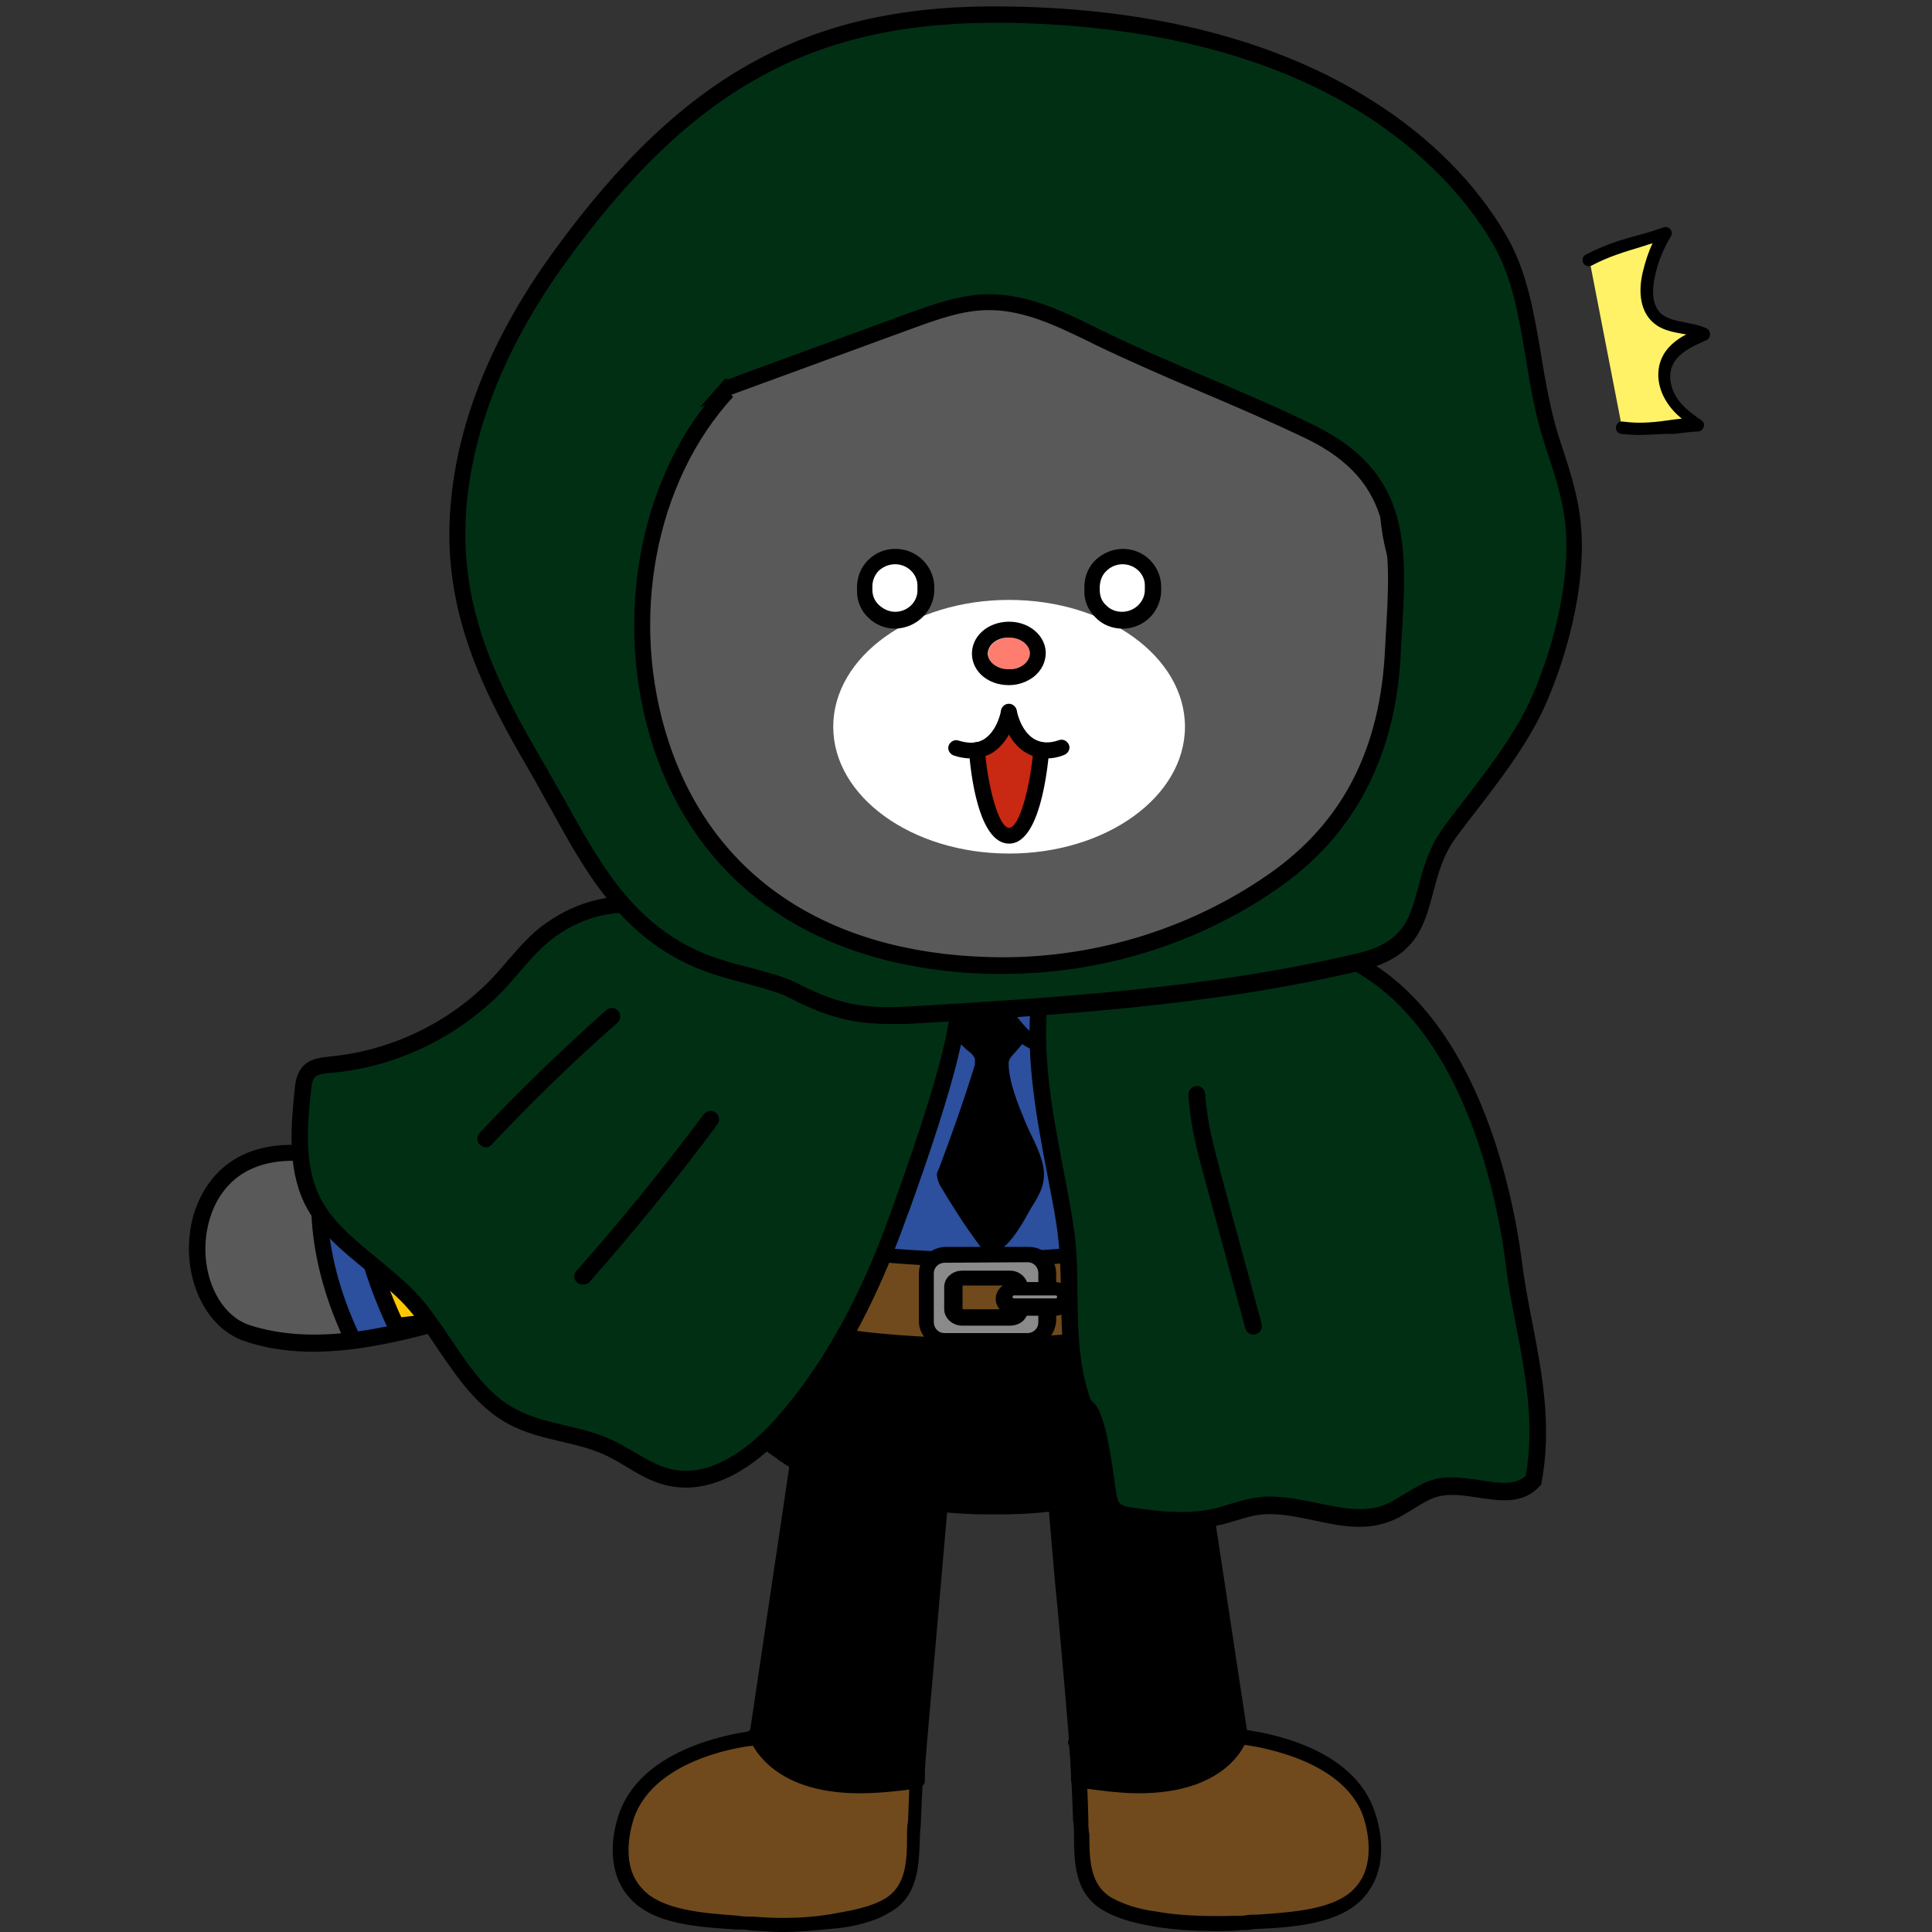 <?xml version="1.0" encoding="utf-8"?>
<!-- Generator: Adobe Illustrator 26.5.0, SVG Export Plug-In . SVG Version: 6.00 Build 0)  -->
<svg version="1.1" id="레이어_5" xmlns="http://www.w3.org/2000/svg" xmlns:xlink="http://www.w3.org/1999/xlink" x="0px"
	 y="0px" viewBox="0 0 390 390" style="enable-background:new 0 0 390 390;" xml:space="preserve">
<rect x="0" y="0" width="390" height="390" fill="#333333" stroke="none"/>
<g>
	<path style="fill:#2C4F9E;" d="M154.4,227.8c-3.1,2.4-6.1,4.9-9.2,7.5c-14.4,11.8-29.3,24.1-46.8,29c-1,0.3-1.9,0.5-3,0.8
		c-7.6,2.2-15.8,4.5-23.9,5.5c-7.4,0.9-14.7,0.8-21.6-1.5c-7.1-2.4-11.4-12.1-9.6-21.5c0.7-3.7,4.5-15.9,21.1-14.8
		c10.7,0.8,27.9-1.5,48.3-16.8c2.8-2.1,7.7-6,12.8-10.3c10.3-8.5,22-18.1,25.7-19.6"/>
	<path style="fill:#595959;" d="M65.6,233.3c0,0,5.2,37,5.8,37.4c0.6,0.4-20,5.3-28.4-7c0,0-10-17,5.5-28.1
		C48.5,235.5,57.9,231.2,65.6,233.3z"/>
	<path d="M71.6,272.3c-8.6,1.1-15.9,0.6-22.3-1.6c-8-2.7-12.7-13.1-10.7-23.5c0.8-4.1,4.8-17.4,22.9-16c10.5,0.7,27.2-1.5,47.2-16.5
		c2.8-2.1,7.6-6.1,12.7-10.2l1.2,1.2l-1-1.3c13-10.7,22.5-18.5,26.1-19.8c0.9-0.3,1.8,0.1,2.1,1c0.3,0.9-0.1,1.8-1,2.1
		c-3.4,1.3-15.4,11.3-25.2,19.2l-0.1,0.1c-5.1,4.2-9.9,8.2-12.7,10.3c-21,15.7-38.5,18-49.5,17.1c-14.9-1.1-18.5,9-19.4,13.4
		c-1.8,8.8,2.1,17.6,8.5,19.7c5.9,1.9,12.7,2.4,20.8,1.4c8-1,16-3.3,23.7-5.5l3-0.8c17.3-4.8,32-17,46.3-28.7c3-2.5,6.1-5.1,9.2-7.5
		c0.7-0.6,1.7-0.5,2.3,0.2c0.6,0.7,0.5,1.7-0.2,2.3c-3.1,2.4-6.1,4.9-9.2,7.5c-14.6,11.9-29.6,24.3-47.5,29.3l-3,0.8
		C87.9,269,79.8,271.2,71.6,272.3z"/>
	<g>
		<path style="fill:#FFC800;" d="M80,267.9l6.3-0.9c0,0-11.3-25-6.1-35.1l-5.8,0.9C74.4,232.8,68.2,242.8,80,267.9z"/>
		<path d="M80,269.7c-0.7-0.1-1.2-0.4-1.5-1.1c-12.1-25.6-5.9-36.3-5.6-36.7c0.2-0.5,0.7-0.7,1.2-0.8l5.8-0.9
			c0.7-0.1,1.3,0.2,1.7,0.8c0.4,0.6,0.5,1.2,0.1,1.8c-4,7.8,3,26.8,6,33.6c0.2,0.5,0.2,1.1-0.1,1.6s-0.8,0.8-1.3,0.9l-6.3,0.9
			C80.1,269.6,80.1,269.7,80,269.7z M75.5,234.4c-1,2.6-3.3,12.2,5.5,31.5l2.7-0.3c-2.4-5.8-8.3-21.7-6.1-31.5L75.5,234.4z"/>
	</g>
	<g>
		<path style="fill:#2C4F9E;" d="M65.6,233.3c0,0-4.9,15,5.8,37.4"/>
		<path d="M69.9,271.4c-10.9-22.7-6-38-5.9-38.6l3.1,1l-1.6-0.5l1.6,0.5c0,0.1-4.6,14.7,5.7,36.1L69.9,271.4z"/>
	</g>
	<g>
		<path style="fill:#2C4F9E;" d="M85.5,229.5c0,0-0.4,22.6,9.9,35.7"/>
		<path d="M94.1,266.2c-10.5-13.5-10.3-35.8-10.2-36.8l3.2,0c-0.1,0.2-0.3,22.1,9.5,34.7L94.1,266.2z"/>
	</g>
</g>
<g>
	<g>
		<path style="fill:#704A1C;" d="M152.6,350.3c0,0.3-0.3,0.5-0.5,0.5c-0.2,0-20.9,2.2-25.6,15.9c-1.7,5-2,11.2,2,15.4
			c5,5.9,16.4,5.6,23.6,6.2c5.9,0.5,12,0.3,17.8-0.8c3.3-0.5,6.9-1.2,9.7-3c6.2-3.4,5.1-10.9,5.5-17c0-1.1,0.5-15.4,0.8-15.4
			C185.8,351.9,152.6,350.3,152.6,350.3z"/>
		<path d="M157.9,390c-2,0-4.2-0.2-6.2-0.3c-0.9-0.2-2-0.2-3.1-0.2c-7.2-0.5-16.7-0.9-21.5-6.4c-3.6-3.9-4.4-10.1-2.2-16.8
			c4.5-13.3,22.5-16.2,26.2-16.8c0.2-0.2,0.2-0.2,0.2-0.2c0.3-0.3,0.8-0.5,1.1-0.5l31.6,1.6c0.5,0,0.8,0,1.1,0.2c0.2,0,0.2,0,0.2,0
			l0,0c1.1,0.2,1.6,0.5,1.6,1.6c0,0.2,0,0.3-0.2,0.5c-0.2,1.7-0.8,13.9-0.8,15c0,0.9-0.2,2-0.2,3c-0.2,5.6-0.2,12.2-6.2,15.4
			c-3.1,1.9-7,2.7-10,3.1C166,389.5,162.1,390,157.9,390z M153.3,351.9c-0.5,0.3-0.8,0.5-1.4,0.5c-0.2,0-19.7,2-24,14.8
			c-0.8,2.7-2.5,9.5,1.7,14c3.9,4.5,12.8,5,19.2,5.5c1.1,0.2,2.2,0.2,3.3,0.2c5.9,0.5,11.9,0.3,17.3-0.8c2.8-0.5,6.4-1.2,9-2.7
			c4.5-2.5,4.7-7.6,4.7-12.8c0-0.9,0-2,0.2-3c0-0.5,0.2-4.5,0.3-8.1c0.2-1.9,0.2-3.7,0.3-5.1c0-0.3,0-0.5,0-0.8
			C178.7,353.1,162.9,352.4,153.3,351.9z M186.2,353.4c-0.2,0-0.3,0.2-0.5,0.2C185.8,353.4,185.8,353.4,186.2,353.4z M152.1,349.4
			c-0.2,0-0.2,0-0.2,0H152.1z"/>
	</g>
	<g>
		<path d="M185.5,357.2c0-3.3,5-58.2,5.5-66.2l-28.3-6.2l-9.7,64l-0.3,1.2c0,0,4.7,14.5,32.7,8.7L185.5,357.2L185.5,357.2z"/>
		<path d="M173.5,362c-18.4,0-22-10.6-22.3-11.2c-0.2-0.2-0.2-0.5,0-0.8l0.3-1.2l9.5-64c0.2-0.5,0.3-0.8,0.6-0.9
			c0.3-0.2,0.8-0.3,1.2-0.2l28.3,6.2c0.8,0.2,1.2,0.8,1.2,1.6c-0.2,3.3-1.2,15.1-2.3,27.4c-1.4,16.5-3.3,36.9-3.3,38.6v1.9
			c0,0.8-0.5,1.2-1.2,1.6C181.2,361.6,177.1,362,173.5,362z M185.5,359.2L185.5,359.2L185.5,359.2z M154.3,350.2
			c0.8,2,6.4,11.9,29.5,7.6v-0.6c0-1.9,1.7-20.7,3.3-38.9c0.9-11.1,1.9-21.7,2.2-26.1l-25.6-5.6l-9.4,62.5L154.3,350.2z"/>
	</g>
	<g>
		<g>
			<path style="fill:#704A1C;" d="M217.6,351.9c0.3,0,0.8,14.5,0.8,15.4c0.3,6.2-0.8,13.6,5.5,17c3,1.6,6.2,2.5,9.7,3
				c5.9,1.1,12,1.1,17.8,0.8c7.2-0.5,18.6-0.5,23.6-6.2c3.9-4.2,3.6-10.5,2-15.4c-4.4-13.6-25.1-15.8-25.4-15.8s-0.5-0.3-0.5-0.5
				C250.8,350.3,217.6,351.9,217.6,351.9z"/>
			<path d="M245.3,389.8c-3.9,0-8.1-0.2-12.3-0.9c-2.8-0.5-6.6-1.2-10-3.1c-6.1-3.3-6.2-9.8-6.2-15.4c0-0.9,0-2-0.2-3
				c0-1.2-0.5-13.4-0.8-15.1c-0.2-0.2-0.2-0.3-0.2-0.5c0-0.8,0.6-1.6,1.4-1.6c11.1-0.5,32-1.6,33-1.6h0.2c0.5,0,0.9,0.2,1.2,0.6
				c3.9,0.5,22,3.4,26.2,16.8c2.2,6.7,1.4,12.9-2.3,17c-4.8,5.5-14.7,6.1-22,6.4c-0.9,0.2-1.9,0.2-2.7,0.2
				C249.5,389.8,247.4,389.8,245.3,389.8z M219.1,353.4c0,0.2,0,0.5,0,0.8c0.2,1.4,0.2,3.3,0.3,5.1c0.2,3.7,0.3,7.6,0.3,8.1
				c0,0.9,0,1.9,0.2,3c0,5.3,0.2,10.3,4.7,12.8c2.3,1.2,5.1,2.2,9,2.7c6.2,1.1,12.6,0.9,17.5,0.8c0.8-0.2,1.7-0.2,2.7-0.2
				c6.7-0.5,15.8-0.9,19.8-5.5c4.1-4.5,2.5-11.4,1.7-14c-4.1-12.6-23.9-14.7-24.2-14.8l0,0c-0.5,0-0.9-0.2-1.2-0.5
				c-0.2,0-0.3,0-0.5,0L219.1,353.4z M216.9,353.4c0.2,0.2,0.3,0.2,0.5,0.2C217.2,353.4,217.1,353.4,216.9,353.4z M251.1,349.4h0.2
				C251.3,349.4,251.3,349.4,251.1,349.4z"/>
		</g>
		<g>
			<path d="M217.7,357.2c0-3.3-5-58.2-5.5-66.2l28.3-6.2l9.7,64l0.3,1.2c0,0-4.7,14.5-32.7,8.7L217.7,357.2L217.7,357.2z"/>
			<path d="M229.9,362c-3.6,0-7.6-0.5-12.5-1.2c-0.8-0.2-1.2-0.8-1.2-1.6v-1.9c0-1.9-1.7-22.3-3.3-38.7c-1.1-12.3-2-24-2.3-27.4
				c0-0.8,0.5-1.4,1.2-1.6l28.3-6.2c0.5-0.2,0.8,0,1.2,0.2c0.3,0.2,0.6,0.6,0.6,0.9l9.7,64l0.2,1.2c0,0.2,0,0.5,0,0.8
				C251.9,351.3,248.3,362,229.9,362z M219.3,357.8c23.1,4.2,28.6-5.8,29.5-7.6l-0.2-0.9l-9.4-62.6l-25.6,5.6
				c0.3,4.5,1.2,15,2.2,26.1c1.6,18.3,3.3,37,3.3,38.9L219.3,357.8L219.3,357.8z"/>
		</g>
	</g>
	<g>
		<g>
			<path style="fill:#2C4F9E;" d="M203.3,148.2c-14.4,0-27.5,1.9-27.5,1.9c-0.3,0-24.6,7.8-28,31.7c-2.2,15.8-5,24.5-7.6,33.6
				c-1.7,5.3-3.3,11.2-5.1,18.7c-3,12.8-0.8,33.3,11.2,48.3c11.5,14.2,29.7,21.4,53.9,21.4s42.3-7.2,53.9-21.4
				c12-15,14.5-35.5,11.2-48.3c-2-7.5-3.3-12.5-5-17.6c-2.5-8.3-5-16.2-8.1-34.7c-3.9-23.9-27.5-31.9-27.8-31.9
				C217.7,148.7,210.4,148.2,203.3,148.2z"/>
			<path d="M199.9,305.2c-24.8,0-43.3-7.3-55.1-22c-12.3-15.3-14.7-36.6-11.5-49.7c1.9-7.3,3.6-13.4,5.3-18.7l0.3-0.8
				c2.7-9,5.3-17.5,7.3-32.5c3.6-24.2,26.9-32.2,29.4-33l0,0c0.2,0,13.7-1.9,27.7-1.9c8,0,15.1,0.8,21.1,1.9l0,0
				c3.3,0.8,25.4,10.1,28.8,33c3.1,17.6,5.6,25.9,7.8,33.6l0.2,0.8c1.7,5.1,3,10.1,5,17.6c3.3,12.9,1.1,33.9-11.5,49.7
				C243,297.9,224.4,305.2,199.9,305.2z M176,151.4c-1.1,0.5-23.6,8.1-26.9,30.5c-2.2,15.3-4.8,24.3-7.5,33l-0.2,0.8
				c-1.7,5.5-3.3,11.4-5.1,18.7c-3,12.5-0.8,32.5,10.9,47c11.2,13.9,28.9,20.7,52.6,20.7c23.9,0,41.4-7,52.6-20.7
				c11.5-14.2,14.2-34.4,10.9-47c-1.9-7.5-3.3-12.5-4.8-17.6l-0.3-0.9c-2.3-8-4.8-16.2-8-33.9c-3.3-22.5-25.6-30.2-26.5-30.5
				c-5.6-1.2-12.8-1.9-20.4-1.9C190.1,149.6,177.1,151.3,176,151.4z"/>
		</g>
		<g>
			<path d="M135.6,261.5c0,0,30,11.5,67.3,10.1c0,0,25.9-1.1,38-4.2c0,0,22-4.8,23.6-5.9c0,0-5.1,22.3-22.2,31.7
				c0,0-15,11.5-42,10.9c0,0-26.2,0.5-42-10.8C157.6,293.3,140.2,282.7,135.6,261.5z"/>
			<path d="M201.9,305.7c-0.6,0-1.2,0-1.9,0c-1.1,0-26.7,0.5-43-11.1l-0.2-0.2c-5.5-3.6-18.7-14.2-22.9-32.8l-0.6-2.7l2.7,0.9
				c0.3,0.2,30.2,11.4,66.7,10c0.2,0,25.9-1.1,37.5-4.2c8.7-1.9,21.7-5,23.1-5.6l3.3-2.2l-0.9,3.7c-0.2,0.9-5.5,22.8-22.8,32.7
				C241.6,295.5,227.2,305.7,201.9,305.7z M200,302.7c26.2,0.5,40.9-10.5,41.1-10.6l0.2-0.2c12.8-7.2,18.6-22,20.6-28
				c-5.3,1.6-15.8,3.9-20.9,5c-12,3.3-37.2,4.2-38.1,4.4c-30.6,1.1-56.8-6.6-65.1-9.4c4.5,16.4,17,25.7,20.9,28.1
				c0.2,0.2,0.2,0.2,0.3,0.2l0,0C174.1,303.2,199.7,302.7,200,302.7z"/>
		</g>
	</g>
	<g>
		<g>
			<path style="fill:#704A1C;" d="M265.5,260.9c-76.8,24.3-131.8,0-131.8,0c-2-4.2,0-17.3,0-17.3s55,24.5,131.8,0
				C265.5,243.7,266.4,260.7,265.5,260.9z"/>
			<path d="M197.1,273.2c-10.1,0-19-0.8-26.4-1.7c-23.2-3-36.9-9-37.5-9.2c-0.3-0.2-0.6-0.5-0.8-0.8c-2-4.5-0.3-16.8-0.2-18.3
				c0.2-0.5,0.5-0.9,0.8-1.1c0.5-0.2,0.9-0.2,1.4,0c0.5,0.2,55.3,24,130.5-0.2c0.5-0.2,0.9-0.2,1.4,0.2c0.5,0.3,0.6,0.8,0.6,1.2
				c0.8,18.3,0.2,18.6-1.1,18.9l0,0C239.9,270.7,216.3,273.2,197.1,273.2z M135.2,259.8c6.1,2.5,58.4,22,129.3-0.2
				c0.2-2,0.2-8.1-0.2-14.2c-24.8,7.6-47.3,10.3-66.5,10.3c-33,0-55.9-7.6-62.5-10.1C134.8,249.9,134.3,256.7,135.2,259.8z
				 M265.5,260.9L265.5,260.9L265.5,260.9z"/>
		</g>
		<g>
			<path style="fill:#8A8A8A;" d="M207.6,253.3H191c-2,0-3.9,1.6-3.9,3.7v9.8c0,1.9,1.7,3.7,3.9,3.7h16.7c2,0,3.9-1.6,3.9-3.7v-9.8
				C211.2,254.9,209.6,253.3,207.6,253.3z M206.1,264.2c0,1.1-0.8,1.6-2,1.6h-9.7c-1.1,0-2-0.8-2-1.6v-4.5c0-1.1,0.8-1.6,2-1.6h9.8
				c1.1,0,2,0.8,2,1.6L206.1,264.2L206.1,264.2z"/>
			<path d="M207.6,272.1H191c-3,0-5.5-2.5-5.5-5.3V257c0-3,2.5-5.3,5.5-5.3h16.7c3,0,5.5,2.5,5.5,5.3v9.8
				C212.9,269.8,210.4,272.1,207.6,272.1z M190.7,254.9c-1.1,0-2.2,0.8-2.2,2.2v9.8c0,1.1,0.8,2.2,2.2,2.2h16.7
				c1.1,0,2.2-0.8,2.2-2.2V257c0-1.1-0.8-2.2-2.2-2.2L190.7,254.9L190.7,254.9z M203.9,267.6h-9.7c-2,0-3.6-1.6-3.6-3.3v-4.5
				c0-1.9,1.7-3.3,3.6-3.3h9.7c2,0,3.6,1.6,3.6,3.3v4.5C207.6,266,206.1,267.6,203.9,267.6z M194.6,259.5c-0.3,0-0.3,0-0.3,0.3v4.5
				h0.3h9.7c0.3,0,0.3,0,0.3-0.3v-4.5h-0.3H194.6z"/>
		</g>
		<g>
			<path style="fill:#8A8A8A;" d="M213,263.8h-8.4c-1.1,0-2-0.8-2-1.9l0,0c0-1.1,0.8-1.9,2-1.9h8.4c1.1,0,2,0.8,2,1.9l0,0
				C215.1,263.1,214.3,263.8,213,263.8z"/>
			<path d="M213,265.6h-8.4c-2,0-3.6-1.6-3.6-3.4c0-1.9,1.7-3.4,3.6-3.4h8.4c2,0,3.6,1.6,3.6,3.4C216.6,263.8,215.1,265.6,213,265.6
				z M204.7,261.5c-0.3,0-0.3,0.3-0.3,0.3c0,0.3,0.3,0.3,0.3,0.3h8.4c0.3,0,0.3-0.3,0.3-0.3c0-0.3-0.3-0.3-0.3-0.3H204.7z"/>
		</g>
	</g>
	<g>
		<path d="M196,212.6c0.3,0.3,0.5,0.5,0.8,1.1c0,0.5,0,0.8,0,1.2c-2.2,7.2-4.7,14.2-7.3,21.1c-0.3,0.5-0.5,1.1-0.3,1.6
			c0,0.5,0.3,1.1,0.5,1.6c2.5,4.2,5.1,8.3,8.1,12.3c0.3,0.5,0.5,0.8,1.1,1.1c3.9,1.9,8-6.7,9.4-9c1.7-2.7,3-5,2.2-8.6
			c-0.8-3.3-2.5-5.9-3.6-8.7c-1.4-3.4-3.3-8-3.3-11.7c0-0.5,0.3-1.1,0.8-1.6c1.4-1.6,3-3.3,3.9-5c0.8-1.9,1.7-4.2,0.8-6.2
			c-2-5-9-5-12.3-1.6c-1.4,1.2-2.7,3.3-3.9,4.8C190.5,207.8,193.5,210.6,196,212.6z"/>
		<g>
			<path style="fill:#2C4F9E;" d="M169.8,187.1c0,8.6,7.3,17.3,14.5,21.4c2.7,1.6,3.3,2.2,6.2,0.8c3.6-1.6,7.2-5,9.8-7.8
				c3,2.2,5.8,8,9.4,9c5,1.2,12-6.7,14.8-9.7c4.2-4.5,6.9-10.1,5-16.2c-4.4-12.3-18.6-17.3-30.8-16.8c-9,0.5-20.4,4.2-25.9,11.5
				C170.6,181.7,169.8,184.5,169.8,187.1z"/>
			<path d="M210.5,212.3c-0.5,0-1.1,0-1.7-0.3c-2.7-0.8-5-3.4-6.9-5.9c-0.8-0.8-1.4-1.9-2-2.5c-2.5,2.5-5.8,5.3-9,7
				c-3.3,1.6-4.7,1.1-7.6-0.8c-8-4.5-15.6-13.9-15.3-22.9l0,0c0-3.3,1.1-6.2,3-8.7c5.8-7.8,17.8-11.5,27-12
				c12.8-0.5,27.8,4.8,32.5,17.9c2,5.9,0.3,12-5.1,17.9C221,207,215.2,212.3,210.5,212.3z M200,199.6l1.1,0.8
				c1.4,1.1,2.5,2.5,3.6,4.1c1.7,2.2,3.3,4.2,5.1,4.8c2.5,0.8,7.2-2.5,13.1-9c4.7-5,5.9-10.1,4.4-14.7
				c-4.2-11.5-17.5-16.1-29.2-15.4c-8.4,0.3-19.5,3.7-24.6,10.8c-1.7,2.2-2.2,4.2-2.5,7c0,7.8,7.2,16.1,13.7,20
				c2.7,1.6,2.7,1.6,4.7,0.5c3-1.2,5.9-4.2,8.1-6.4L200,199.6z"/>
		</g>
	</g>
	<path d="M163.4,223.9c-0.3,0-0.3,0-0.5,0l-13.4-4.5c-0.8-0.3-1.4-1.1-1.1-1.9l2.2-9.4c0.3-0.8,0.8-1.2,1.7-1.2l27,2.5
		c0.8,0,1.4,0.8,1.4,1.6v9.4c0,0.8-0.5,1.6-1.4,1.6L163.4,223.9L163.4,223.9z M152.1,216.7l11.9,3.7l14-1.9v-6.4l-24.3-1.9
		L152.1,216.7z"/>
	<g>
		<g>
			<path style="fill-rule:evenodd;clip-rule:evenodd;fill:#FFC300;" d="M238.2,229.5c-2.7,0-5-0.9-6.9-2.8
				c-5.9-5.9-5.9-19.2-5.9-19.7v-1.1h1.1c8.1,0,10.6-3.1,10.8-3.1l0.9-1.2l0.9,1.2c0,0,2.5,3.1,10.8,3.1h1.1v1.1
				c0,0.6,0,13.9-5.9,19.7C243.1,228.4,240.8,229.5,238.2,229.5"/>
			<path d="M238.2,230.4c-3,0-5.6-0.9-7.6-3.1c-6.2-6.2-6.2-19-6.2-20.6v-1.1c0-0.6,0.5-0.9,1.1-0.9h1.1c7.5,0,9.8-2.7,9.8-2.7
				l0.9-1.2c0.2-0.3,0.5-0.5,0.8-0.5l0,0c0.3,0,0.6,0.2,0.8,0.5l0.9,1.2l0,0c0,0,2.3,2.7,9.8,2.7h1.1c0.6,0,1.1,0.5,1.1,0.9v1.1
				c0,1.4-0.2,14.4-6.2,20.6C243.8,229.5,241.1,230.4,238.2,230.4z M226.3,206.9L226.3,206.9c0,0.6,0,13.4,5.6,19
				c1.7,1.7,3.7,2.5,6.1,2.5s4.5-0.8,6.1-2.5c5.6-5.6,5.6-18.4,5.6-19l-0.2-0.2c-8.9,0-11.5-3.6-11.5-3.6l-0.2-0.2l-0.2,0.2
				C237.8,203.4,235.3,206.9,226.3,206.9L226.3,206.9z"/>
		</g>
		<path style="fill-rule:evenodd;clip-rule:evenodd;fill:#CC8025;" d="M242.5,218.9c0,2.2-2,2.7-4.5,2.7s-4.5-0.5-4.5-2.7
			s2-3.9,4.5-3.9S242.5,216.7,242.5,218.9"/>
		<path style="fill-rule:evenodd;clip-rule:evenodd;fill:#CC8025;" d="M232.7,216.4c-0.8,0-1.6-0.8-1.6-1.7s0.8-1.7,1.6-1.7
			c0.8,0,1.6,0.8,1.6,1.7S233.6,216.4,232.7,216.4"/>
		<path style="fill-rule:evenodd;clip-rule:evenodd;fill:#CC8025;" d="M243.8,212.8c-0.9,0-1.7,0.8-1.7,1.9s0.8,1.9,1.7,1.9
			c0.9,0,1.7-0.8,1.7-1.9S244.7,212.8,243.8,212.8"/>
		<path style="fill-rule:evenodd;clip-rule:evenodd;fill:#CC8025;" d="M236.1,214c-0.8,0-1.6-0.8-1.6-1.7s0.8-1.7,1.6-1.7
			c0.8,0,1.6,0.8,1.6,1.7S236.9,214,236.1,214"/>
		<path style="fill-rule:evenodd;clip-rule:evenodd;fill:#CC8025;" d="M240.2,210.8c-0.9,0-1.7,0.8-1.7,1.9c0,0.9,0.8,1.9,1.7,1.9
			s1.7-0.8,1.7-1.9C241.9,211.6,241.1,210.8,240.2,210.8"/>
	</g>
</g>
<g>
	<g>
		<path style="fill:#012F14;" d="M168.1,273.7c-2.9,4.6-6,9.1-9.6,13.2c-6,7-14.7,13.5-23.7,11.3c-4.5-1.1-8.1-4.2-12.3-6.1
			c-6.1-2.8-13.2-2.9-19.1-6.1c-9.4-5-13.4-16.1-20.6-23.9c-6.5-6.9-15.8-11.5-19.9-20.1c-3.2-6.8-2.5-14.7-1.8-22.1
			c0.1-1.3,0.3-2.8,1.3-3.7c1-1,2.6-1.1,4-1.3c12.9-1.1,25.3-7.1,34.2-16.5c3.5-3.7,6.5-7.9,10.6-10.8c20.4-14.3,42.6,6.2,62.9,6.2
			c5.6,0,13.6,4.5,18.4,7.1c4.2,2.3-9.4,39.5-11,43.9C178,254.8,173.6,264.7,168.1,273.7z"/>
		<path d="M138.4,300.3c-1.3,0-2.7-0.2-4-0.5c-3-0.7-5.6-2.3-8.1-3.8c-1.5-0.9-2.9-1.7-4.4-2.4c-2.7-1.2-5.6-1.9-8.6-2.6
			c-3.5-0.8-7.2-1.7-10.6-3.5c-6.3-3.4-10.3-9.3-14.2-15c-2.1-3.2-4.4-6.5-6.9-9.2c-2.3-2.4-5-4.6-7.6-6.8
			c-4.8-3.9-9.8-7.9-12.6-13.7c-3.5-7.4-2.6-16.1-1.9-23c0.1-1.3,0.4-3.3,1.8-4.7c1.4-1.4,3.4-1.6,5-1.8c12.5-1.1,24.6-6.9,33.2-16
			c1-1.1,2-2.2,2.9-3.3c2.4-2.7,4.8-5.6,7.9-7.7c13.6-9.6,27.8-4.5,41.5,0.4c7.8,2.8,15.2,5.5,22.4,5.5c5.8,0,13.5,4.3,18.6,7.1
			l0.5,0.3c1.8,1,5.3,2.9-9.8,44.9l-0.4,1c-4,11.3-8.5,20.9-13.6,29.2c-3,4.9-6.3,9.4-9.8,13.4C155.5,292.9,147.6,300.3,138.4,300.3
			z M127.3,184.2c-5.2,0-10.2,1.3-15.1,4.8c-2.7,1.9-5,4.5-7.3,7.2c-1,1.1-2,2.3-3,3.4c-9.2,9.7-22,15.9-35.3,17
			c-1.2,0.1-2.4,0.2-3,0.8c-0.5,0.5-0.7,1.6-0.8,2.7c-0.7,6.5-1.5,14.7,1.6,21.2c2.4,5.1,6.9,8.7,11.6,12.6c2.7,2.2,5.5,4.5,8,7.1
			c2.7,2.9,5,6.3,7.2,9.6c3.8,5.6,7.4,11,13,13.9c3,1.6,6.3,2.4,9.7,3.2c3.1,0.7,6.3,1.5,9.3,2.8c1.7,0.8,3.2,1.7,4.8,2.6
			c2.4,1.4,4.7,2.8,7.2,3.4c9.1,2.3,17.7-5.8,22-10.8c3.4-3.9,6.6-8.3,9.5-13l0,0c5-8.1,9.4-17.4,13.3-28.5l0.4-1.1
			c12.2-33.8,11.6-39.9,11.2-40.9l-0.3-0.2c-4.5-2.5-12-6.6-17-6.6c-7.8,0-15.8-2.9-23.5-5.7C142.6,187,134.8,184.2,127.3,184.2z"/>
	</g>
	<path d="M98.1,231.6c-0.4,0-0.8-0.2-1.2-0.5c-0.7-0.6-0.7-1.7-0.1-2.4c8.1-8.6,16.7-16.9,25.6-24.8c0.7-0.6,1.8-0.6,2.4,0.2
		c0.6,0.7,0.5,1.8-0.2,2.4c-8.8,7.7-17.3,16-25.3,24.5C99,231.4,98.5,231.6,98.1,231.6z"/>
	<path d="M117.6,259.3c-0.4,0-0.8-0.1-1.1-0.4c-0.7-0.6-0.8-1.7-0.1-2.4c9-10.1,17.6-20.8,25.7-31.6c0.6-0.7,1.6-0.9,2.4-0.3
		c0.7,0.6,0.9,1.6,0.3,2.4c-8.1,10.9-16.9,21.7-25.9,31.9C118.6,259.2,118.1,259.3,117.6,259.3z"/>
</g>
<g>
	<g>
		<g>
			<path style="fill:#595959;" d="M284.2,119.8c-2.1-5.1-3.6-10.4-4-15.9C277.9,74.2,267,63.5,255,53.8c-15.5-12.6-39-11.7-48.3-11
				c-2,0.1-4.1,0.1-6.1,0c-9.3-0.6-32.8-1.5-48.3,11c-12,9.7-22.9,20.4-25.2,50.1c-0.4,5.5-1.9,10.8-4,15.9
				c-2.9,6.9-3.5,16.8-2.3,22.2c6,27.1,27.6,42.9,54.6,50.1c9.1,2.4,18.7,3.6,28.3,3.8c9.7-0.1,19.3-1.4,28.3-3.8
				c27-7.2,48.5-23,54.6-50.1C287.7,136.6,287.1,126.7,284.2,119.8z"/>
			<path d="M203.7,197.4c-10.2-0.2-19.8-1.4-28.8-3.8c-30.8-8.2-50.1-26-55.7-51.3c-1.2-5.5-0.7-15.7,2.4-23.1
				c2.3-5.5,3.5-10.5,3.9-15.4c2.3-29.9,13-40.9,25.8-51.2c11.1-9,27.7-12.8,49.4-11.4c2,0.1,4,0.1,5.9,0
				c21.7-1.4,38.3,2.4,49.4,11.4c12.7,10.3,23.5,21.3,25.8,51.2c0.4,4.9,1.7,9.9,3.9,15.4v0c3.1,7.4,3.6,17.6,2.4,23.1
				c-5.6,25.3-24.9,43-55.7,51.3C223.5,195.9,213.8,197.2,203.7,197.4z M192.1,44.1c-16.8,0-29.8,3.7-38.8,11
				c-12.1,9.8-22.4,20.3-24.6,48.9c-0.4,5.2-1.8,10.6-4.2,16.4c-2.8,6.8-3.3,16.3-2.2,21.2c6.7,30.4,32.8,43.4,53.4,48.9
				c8.7,2.3,18.1,3.6,28,3.7c9.8-0.1,19.2-1.4,27.9-3.7c20.6-5.5,46.7-18.5,53.4-48.9c1.1-4.9,0.6-14.4-2.2-21.2
				c-2.4-5.8-3.8-11.2-4.2-16.4c-2.2-28.6-12.4-39.1-24.6-48.9c-10.4-8.5-26.3-12.1-47.2-10.7c-2.1,0.1-4.2,0.1-6.3,0
				C197.6,44.2,194.8,44.1,192.1,44.1z"/>
		</g>
		<ellipse style="fill:#FFFFFF;" cx="203.7" cy="146.7" rx="35.5" ry="25.6"/>
		<g>
			<path style="fill-rule:evenodd;clip-rule:evenodd;fill:#FF7D6E;" d="M203.6,128.7c2.4-0.1,4.3,1.3,4.3,3.1c0,1.8-1.8,3.3-4.1,3.3
				c-2.4,0.1-4.3-1.3-4.3-3.1C199.4,130.3,201.2,128.8,203.6,128.7z"/>
			<path d="M203.7,128.7c2.3,0,4.1,1.4,4.2,3.1c0,1.8-1.8,3.3-4.1,3.3c-0.1,0-0.1,0-0.2,0c-2.3,0-4.1-1.4-4.2-3.1
				c0-1.8,1.8-3.3,4.2-3.3C203.6,128.7,203.7,128.7,203.7,128.7 M203.7,125.5l-0.2,0c-4.2,0.1-7.4,3-7.3,6.6
				c0.1,3.5,3.3,6.2,7.4,6.2l0.2,0c1.8,0,3.6-0.7,4.9-1.7c1.6-1.3,2.4-3,2.4-4.9C211,128.3,207.8,125.5,203.7,125.5L203.7,125.5z"/>
		</g>
		<path style="fill:#C92813;" d="M210.2,151.4c0,0-1.3,17.3-6.5,17.3c-5.2,0-6.5-17.3-6.5-17.3s5.2-1.5,5.9-5.5
			C203,146,206.8,151.6,210.2,151.4z"/>
		<g>
			<g>
				<g>
					<path style="fill-rule:evenodd;clip-rule:evenodd;fill:#FFFFFF;" d="M226.6,125.3L226.6,125.3c-3.4,0-6.1-2.8-6.1-6.1l0-0.8
						c0-3.3,2.8-6,6.2-6c3.4,0,6.2,2.8,6.1,6.1l0,0.8C232.8,122.6,230,125.3,226.6,125.3"/>
					<path d="M226.6,126.9C226.6,126.9,226.6,126.9,226.6,126.9c-2.1,0-4.1-0.8-5.5-2.3c-1.5-1.5-2.3-3.4-2.2-5.4l0-0.8
						c0-2,0.8-4,2.3-5.4c1.5-1.4,3.5-2.2,5.5-2.2c4.3,0,7.7,3.5,7.7,7.7l0,0.8C234.3,123.5,230.9,126.9,226.6,126.9z M226.6,113.9
						c-1.2,0-2.4,0.5-3.2,1.3c-0.9,0.8-1.3,1.9-1.4,3.1l0,0.8c0,1.2,0.4,2.3,1.3,3.1c0.9,0.9,2,1.3,3.2,1.3c0,0,0,0,0,0
						c2.5,0,4.6-2,4.6-4.4l0-0.8C231.2,116,229.2,113.9,226.6,113.9C226.7,113.9,226.6,113.9,226.6,113.9z"/>
				</g>
			</g>
		</g>
		<g>
			<g>
				<g>
					<path style="fill-rule:evenodd;clip-rule:evenodd;fill:#FFFFFF;" d="M180.8,125.3L180.8,125.3c3.4,0,6.1-2.8,6.1-6.1l0-0.8
						c0-3.3-2.8-6-6.2-6c-3.4,0-6.2,2.8-6.1,6.1l0,0.8C174.6,122.6,177.3,125.3,180.8,125.3"/>
					<path d="M180.7,126.9c-2,0-4-0.8-5.4-2.2c-1.5-1.4-2.3-3.3-2.3-5.4l0-0.8c0-2,0.8-4,2.2-5.4c1.5-1.5,3.4-2.3,5.5-2.3
						c0,0,0,0,0.1,0c4.2,0,7.7,3.4,7.8,7.6l0,0.8C188.5,123.4,185,126.8,180.7,126.9L180.7,126.9
						C180.7,126.9,180.7,126.9,180.7,126.9z M180.7,113.9C180.7,113.9,180.7,113.9,180.7,113.9c-1.3,0-2.4,0.5-3.3,1.3
						c-0.8,0.8-1.3,2-1.3,3.1l0,0.8c0,1.2,0.5,2.3,1.4,3.1c0.9,0.8,2,1.3,3.2,1.3c0,0,0,0,0,0l0,0c2.5,0,4.6-2,4.5-4.5l0-0.8
						C185.2,115.9,183.2,113.9,180.7,113.9z"/>
				</g>
			</g>
		</g>
		<g>
			<path d="M196,153.1c-1.1,0-2.3-0.2-3.5-0.6c-0.8-0.3-1.3-1.2-1-2c0.3-0.8,1.2-1.3,2-1c2,0.6,3.6,0.6,5-0.2c1.7-1,3-3.1,3.6-5.9
				c0.2-0.9,1-1.4,1.9-1.2c0.9,0.2,1.4,1,1.2,1.9c-0.8,3.7-2.6,6.5-5.1,8C198.9,152.7,197.5,153.1,196,153.1z"/>
		</g>
		<g>
			<path d="M211.3,153.1c-1.5,0-2.9-0.4-4.1-1.1c-2.5-1.4-4.3-4.3-5.1-8c-0.2-0.9,0.4-1.7,1.2-1.9c0.9-0.2,1.7,0.4,1.9,1.2
				c0.6,2.8,1.9,4.9,3.6,5.9c1.4,0.8,3,0.9,5,0.2c0.8-0.3,1.7,0.2,2,1c0.3,0.8-0.2,1.7-1,2C213.6,152.9,212.4,153.1,211.3,153.1z"/>
		</g>
		<g>
			<path style="fill:#595959;" d="M215.6,52.9c4.8,1.1,14.1-8.4,7.7-14.3c-6.4-5.9-12,4.9-12,4.9s2.1-15.1-8.3-14.3
				c-10.3,0.8-6.6,12.7-6.6,12.7s-1.7-6.8-7.3-5.8c-11.6,2-7.8,14.3,0.9,17"/>
			<path d="M190,54.8c-0.2,0-0.3,0-0.5-0.1c-5.5-1.8-9.6-7.1-9.3-12.2c0.1-2,1.2-6.7,8.6-8c2.2-0.4,4,0.2,5.4,1.2
				c0.2-1.5,0.6-3.1,1.5-4.4c1.5-2.2,3.9-3.4,7.1-3.7c2.9-0.2,5.3,0.6,7,2.5c2.1,2.2,2.9,5.6,3.1,8.4c1.4-1.4,3.1-2.7,5.2-3.1
				c1.5-0.3,3.8-0.1,6.2,2.1c3,2.7,3.5,6.5,1.5,10.4c-2.1,3.9-6.8,7.5-10.6,6.6c-0.9-0.2-1.4-1.1-1.2-1.9c0.2-0.9,1.1-1.4,1.9-1.2
				c1.8,0.4,5.4-1.7,7.1-5c0.9-1.8,1.6-4.4-0.8-6.6c-1.2-1.1-2.3-1.5-3.5-1.3c-2.8,0.5-5.3,4.3-6,5.8c-0.4,0.7-1.2,1-1.9,0.8
				c-0.7-0.2-1.2-1-1.1-1.7c0.3-2.1,0.5-8.3-2.1-11.1c-1.1-1.1-2.5-1.6-4.4-1.5c-2.2,0.2-3.8,0.9-4.7,2.3c-1.8,2.6-0.9,6.8-0.6,8
				c0,0.2,0.1,0.3,0.1,0.4c0.2,0.8-0.3,1.7-1.1,1.9c-0.8,0.2-1.7-0.2-2-1.1c0,0,0-0.2-0.1-0.4c-0.3-1.1-1.8-5-5.4-4.4
				c-3.6,0.6-5.7,2.4-5.9,5c-0.2,3.1,2.4,7.4,7,8.9c0.8,0.3,1.3,1.2,1,2C191.3,54.3,190.7,54.8,190,54.8z"/>
		</g>
		<path d="M203.7,170.3c-6.2,0-7.8-14.4-8.1-18.8c-0.1-0.9,0.6-1.6,1.5-1.7c0.9-0.1,1.6,0.6,1.7,1.5c0.6,7.5,2.8,15.8,4.9,15.8
			c2.1,0,4.3-8.4,4.9-15.8c0.1-0.9,0.8-1.5,1.7-1.5c0.9,0.1,1.5,0.8,1.5,1.7C211.4,155.9,209.8,170.3,203.7,170.3z"/>
	</g>
</g>
<g>
	<g>
		<path style="fill:#012F14;" d="M218.9,284c2.7,0,4.5,15.8,4.8,17.6c0.2,1.1,0.4,2.2,1.2,3c0.8,0.9,2.2,1.1,3.4,1.3
			c5.7,0.9,11.7,1.5,17.3,0.2c2.8-0.6,5.4-1.7,8.2-2.1c8.8-1.2,17.9,4.6,26.2,1.4c3.6-1.4,6.6-4.4,10.4-5.2
			c6.5-1.4,14.8,3.6,19.2-1.4c2.8-15.2-2.1-29.2-4-44.1c-3.4-26.2-15.6-61.8-46.7-64.7c-10.9-1-21.4,2.8-31.2,6.4
			c-5.5,0-13.4,4.5-18,7c-1.1,14.6,2.8,28.9,5.1,43.2C216.9,259.4,214.3,272,218.9,284z"/>
		<path d="M238.5,308.6c-3.7,0-7.2-0.5-10.5-1c-1.2-0.2-3-0.5-4.3-1.8c-1.1-1.2-1.4-2.7-1.6-3.8c-0.1-0.3-0.1-0.9-0.3-1.7
			c-1.5-10.8-2.7-13.8-3.3-14.6h-0.8l-0.4-1.1c-2.9-7.5-3-15.3-3.1-22.9c-0.1-4.9-0.2-9.9-1-14.9c-0.5-3.3-1.2-6.5-1.8-9.8
			c-2.1-11-4.2-22.3-3.4-33.7l0.1-0.9l1.3-0.7c4.9-2.7,12.3-6.8,18-6.9c9-3.4,20.1-7.5,31.6-6.4c37.3,3.5,46.3,51.5,48.2,66.1
			c0.5,4.2,1.3,8.3,2.1,12.4c2,10.3,4,21,1.9,32.3l-0.1,0.5l-0.3,0.3c-3.3,3.7-8,3-12.5,2.3c-2.6-0.4-5.3-0.8-7.6-0.3
			c-1.9,0.4-3.6,1.5-5.4,2.6c-1.5,0.9-3,1.9-4.7,2.5c-5.1,2-10.3,0.9-15.4-0.2c-3.9-0.8-7.6-1.6-11.1-1.1c-1.6,0.2-3.1,0.7-4.8,1.2
			c-1.1,0.3-2.2,0.7-3.3,0.9C243.5,308.4,240.9,308.6,238.5,308.6z M220.2,282.7c2.1,1.3,3.4,6,4.9,17.1c0.1,0.7,0.2,1.3,0.2,1.5
			c0.2,1,0.3,1.7,0.8,2.2c0.5,0.5,1.4,0.7,2.4,0.8c5.1,0.8,11.1,1.5,16.7,0.2c1-0.2,2.1-0.6,3.1-0.9c1.7-0.5,3.4-1,5.3-1.3
			c4.1-0.6,8.3,0.3,12.3,1.1c4.8,1,9.4,2,13.5,0.4c1.4-0.5,2.7-1.4,4.1-2.2c2-1.2,4-2.5,6.5-3.1c2.9-0.6,5.9-0.1,8.8,0.3
			c3.8,0.6,7.1,1.1,9.2-0.9c1.8-10.4,0-20.2-2-30.5c-0.8-4.1-1.6-8.3-2.1-12.6c-1.8-14-10.4-60-45.2-63.3c-10.8-1-21.7,3.1-30.4,6.3
			l-0.6,0.1c-4.8,0-12,3.9-16.4,6.4c-0.7,10.7,1.4,21.5,3.4,32c0.6,3.3,1.3,6.6,1.8,9.9c0.9,5.2,1,10.4,1,15.4
			C217.6,269,217.8,276,220.2,282.7z"/>
	</g>
	<path d="M253,269.4c-0.7,0-1.4-0.5-1.6-1.2l-8.2-30.2c-1.5-5.5-3-11.1-3.3-17c0-0.9,0.7-1.7,1.6-1.8c1,0,1.7,0.7,1.8,1.6
		c0.3,5.5,1.8,11,3.2,16.3l8.2,30.2c0.2,0.9-0.3,1.8-1.2,2C253.3,269.4,253.1,269.4,253,269.4z"/>
</g>
<g>
	<path style="fill:#012F14;" d="M313.2,88.8c-4.4-13.7-3.8-28.7-10.5-40.3c-6.3-10.9-15.7-19.8-26.3-26.6
		C254.9,8.2,228.3,3.3,203.1,3c-41.6-0.6-66,15.7-90.1,48.8c-10.7,14.7-18.9,31.8-20.5,50c-1.8,20.7,5.8,36.3,15.9,53.5
		c8.8,15,15.2,31.2,32.6,38.7c6.3,2.7,14.6,3.8,19.2,6.2c7.8,4.1,13.6,5.5,22.9,4.9c30.7-1.8,61.5-3.7,91.4-10.8
		c16.1-3.8,10.3-15.8,18.4-26.5c5.9-7.9,13-16.2,17.2-25.1c4.9-10.4,8.6-25.1,7.4-36.7c-0.5-5.4-2.3-10.6-4-15.8
		C313.5,89.6,313.4,89.2,313.2,88.8z M281.4,129c0,0.7-0.1,1.3-0.1,1.9c-0.8,19.6-8,35.7-24.1,46.9c-16.6,11.6-37.3,17.7-57.5,17.1
		c-30.2-0.9-56.3-14.3-66.2-44.6c-7.8-23.7-3.9-52.7,13.4-71.3c-0.4,0.5,0-0.3,0.1-0.6c-0.1,0-0.1,0-0.2,0.1
		c0.2-0.2,0.2-0.2,0.2-0.1c12.3-4.5,24.6-9,36.9-13.5c5.2-1.9,10.5-3.8,16-3.8c7.9,0,15.2,3.8,22.4,7.3c14,6.7,28.5,12.1,42.5,18.9
		C283.2,96.3,282.5,110,281.4,129z"/>
	<path d="M179.4,206.7c-7.3,0-12.7-1.5-19.9-5.2c-2.2-1.2-5.5-2-9-3c-3.4-0.9-6.9-1.8-10.1-3.2c-15.1-6.4-22.3-19.4-29.2-32
		c-1.4-2.4-2.7-4.9-4.1-7.3c-9.6-16.4-18.1-32.9-16.1-54.5c1.5-16.8,8.5-33.9,20.8-50.8c26.3-36.2,52.1-50,91.4-49.4
		C233,1.7,258,8.2,277.3,20.5c11.5,7.3,20.8,16.7,26.8,27.1c4.2,7.2,5.6,15.8,7,24.1c0.9,5.5,1.9,11.2,3.6,16.6l0.4,1.2
		c1.7,5.2,3.5,10.6,4,16.2c1.3,13-3.3,28.3-7.6,37.6c-3.5,7.4-8.8,14.3-13.9,20.9c-1.2,1.5-2.4,3.1-3.5,4.6
		c-2.8,3.7-3.8,7.6-4.8,11.4c-1.8,6.7-3.4,13.1-14.5,15.7c-30.1,7.2-61.4,9-91.7,10.8C181.9,206.7,180.6,206.7,179.4,206.7z
		 M200.8,4.6c-37,0-61.4,13.6-86.4,48.1c-11.9,16.4-18.7,32.9-20.2,49.1c-1.8,20.7,6,36,15.7,52.5c1.4,2.5,2.8,4.9,4.2,7.4
		c7,12.6,13.6,24.6,27.6,30.6c2.9,1.2,6.3,2.2,9.6,3c3.7,1,7.1,1.9,9.7,3.2c7.9,4.1,13.2,5.2,22.1,4.7c30.1-1.8,61.3-3.7,91.1-10.8
		c9.1-2.2,10.4-6.9,12.1-13.3c1-3.9,2.2-8.3,5.4-12.5c1.1-1.5,2.3-3.1,3.5-4.6c5-6.5,10.2-13.2,13.5-20.2c4.1-8.8,8.5-23.5,7.3-35.8
		c-0.5-5.2-2.2-10.4-3.9-15.4l-0.4-1.3c-1.8-5.6-2.8-11.4-3.7-17c-1.4-8.4-2.7-16.3-6.6-23c-5.8-10-14.7-18.9-25.7-26
		c-18.8-12-43.2-18.2-72.4-18.7C202.3,4.6,201.6,4.6,200.8,4.6z M202.5,196.6c-0.9,0-1.9,0-2.8,0c-34.3-1-58.4-17.3-67.8-45.7
		c-7.8-23.9-3.6-51,10.4-69.1l-1,0.4l5.1-5.8l0.6,0.2l2.3-0.9l0,0l33.9-12.4c5-1.8,10.7-3.9,16.5-3.9c0,0,0.1,0,0.1,0
		c7.7,0,14.7,3.4,21.4,6.7l1.6,0.8c6.8,3.3,13.9,6.3,20.7,9.2c7.2,3.1,14.6,6.2,21.7,9.7c19.8,9.7,18.9,24.5,17.7,43.4v0
		c0,0.7-0.1,1.3-0.1,1.9c-0.8,21.1-9.2,37.4-24.8,48.2C242,190.5,222.3,196.6,202.5,196.6z M148,80.1c-15.8,17.1-21.1,45.1-13,69.7
		c8.9,27,31.8,42.5,64.7,43.4c20.1,0.6,40.2-5.4,56.5-16.8c14.9-10.4,22.5-25.3,23.4-45.6c0-0.6,0.1-1.3,0.1-2
		c1.1-18.3,1.9-31.5-15.9-40.2c-7.1-3.4-14.5-6.6-21.6-9.6c-6.9-2.9-14-6-20.9-9.3l-1.6-0.8c-6.4-3.1-13-6.3-20-6.3c0,0-0.1,0-0.1,0
		c-5.3,0-10.4,1.9-15.4,3.7l-36.6,13.4L148,80.1C148,80.1,148,80.1,148,80.1L148,80.1z"/>
</g>
<g>
	<path style="fill:#FFF267;" d="M320.8,52.2c5.3-2.7,9.4-3.4,15.5-5.4c-1.6,2.6-2.7,5.4-3.4,8.3c-0.7,3.1-0.7,6.7,1.6,8.8
		c2.5,2.3,6.4,1.8,9.5,3.2c-2.9,1.3-6.1,2.8-7.4,5.7c-1,2.3-0.5,5.2,0.8,7.3s3.4,3.8,5.5,5.2c-5.2,0.3-9.9,1.6-15.5,0.9"/>
	<path d="M330.9,87.8c-1.2,0-2.4-0.1-3.6-0.2c-0.7-0.1-1.2-0.7-1.1-1.4c0.1-0.7,0.7-1.2,1.4-1.1c3.6,0.5,6.8,0.1,10.2-0.4
		c0.6-0.1,1.1-0.1,1.7-0.2c-1.4-1.1-2.4-2.3-3.2-3.6c-1.7-2.8-2-5.9-0.9-8.5c1-2.3,2.9-3.8,5-4.9c-0.2,0-0.4-0.1-0.7-0.1
		c-2.2-0.4-4.4-0.8-6.1-2.4c-2.3-2.1-3-5.7-2-10c0.5-2.1,1.1-4,2-5.9c-0.7,0.2-1.3,0.4-1.9,0.6c-3.6,1.1-6.8,2-10.4,3.9
		c-0.6,0.3-1.4,0.1-1.7-0.5c-0.3-0.6-0.1-1.4,0.5-1.7c3.9-2,7.1-3,10.9-4c1.5-0.4,3.1-0.9,4.8-1.5c0.5-0.2,1.1,0,1.4,0.4
		c0.3,0.4,0.4,1,0.1,1.4c-1.5,2.5-2.6,5.1-3.2,8c-0.5,2-0.9,5.7,1.2,7.6c1.2,1.1,3,1.4,4.9,1.8c1.4,0.3,2.9,0.5,4.3,1.2
		c0.5,0.2,0.7,0.7,0.7,1.2c0,0.5-0.3,1-0.8,1.2c-3,1.3-5.7,2.6-6.8,5.1c-0.8,1.8-0.5,4.2,0.7,6.2c1,1.7,2.7,3.2,5.1,4.8
		c0.5,0.3,0.7,0.9,0.5,1.4c-0.1,0.5-0.6,0.9-1.2,0.9c-1.7,0.1-3.3,0.3-4.9,0.5C335.8,87.5,333.4,87.8,330.9,87.8z"/>
</g>
</svg>
